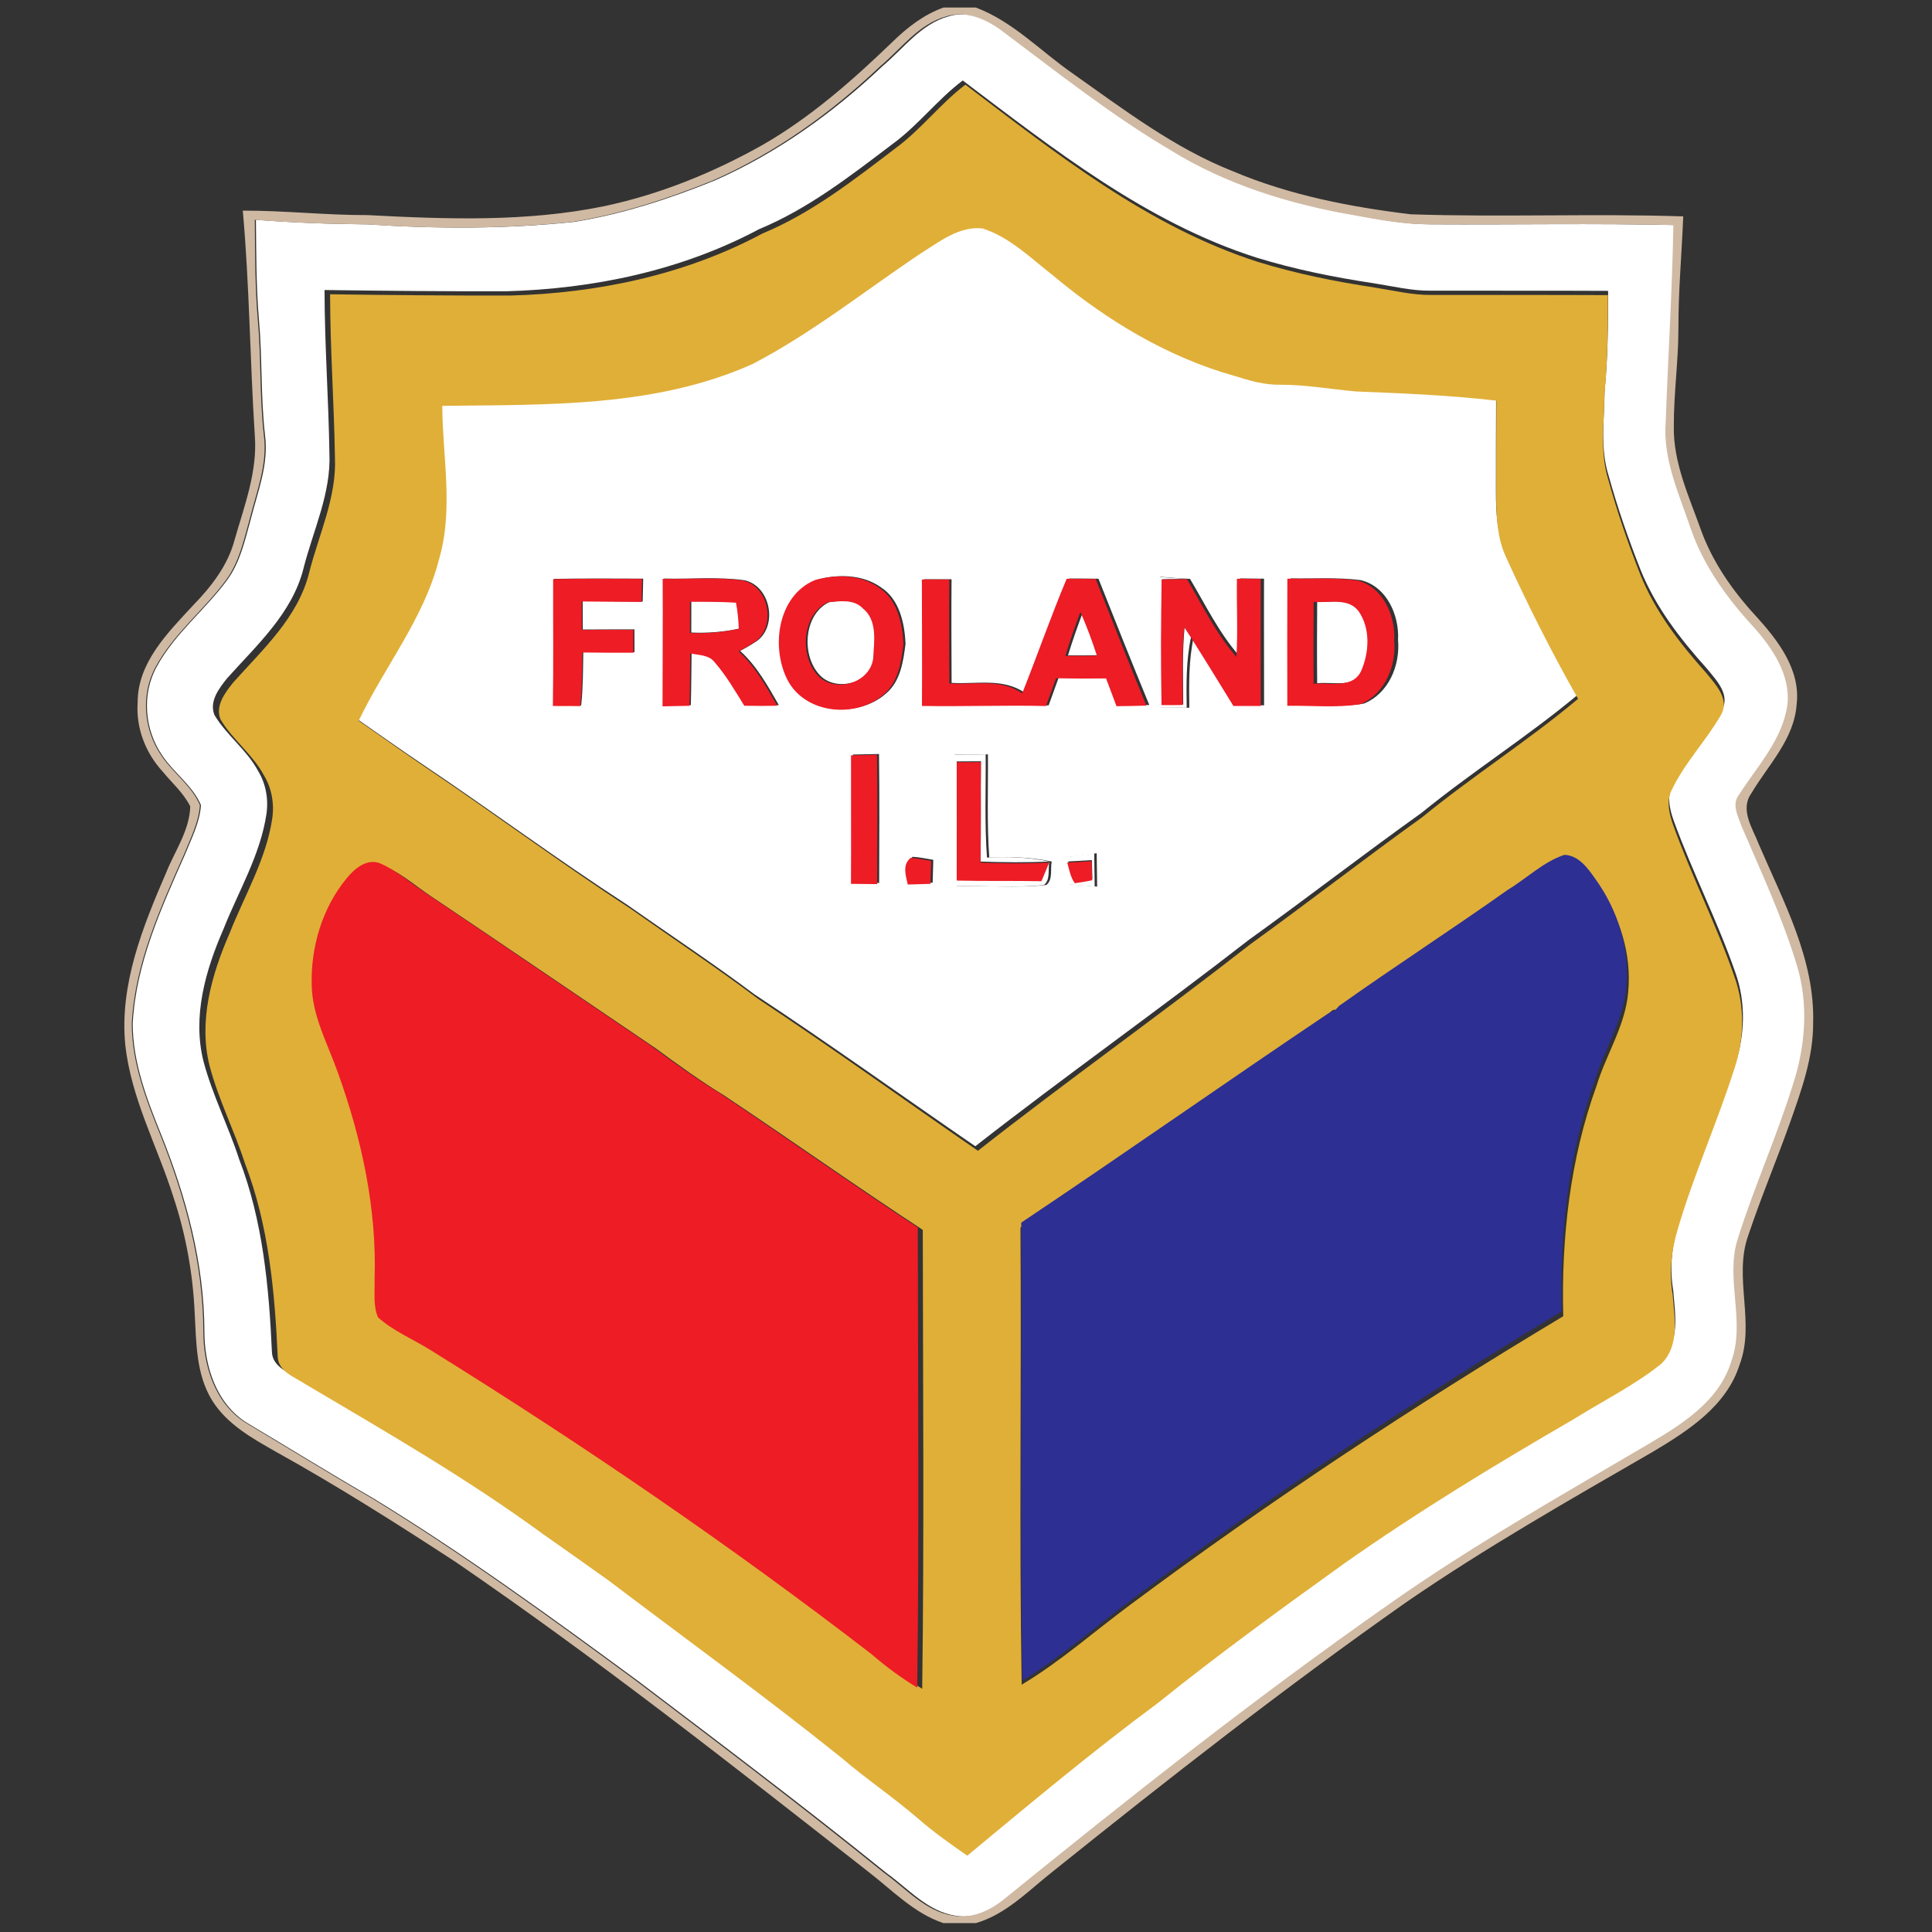 <?xml version="1.0" encoding="UTF-8"?>
<svg width="256px" height="256px" viewBox="0 0 256 256" version="1.1" xmlns="http://www.w3.org/2000/svg" xmlns:xlink="http://www.w3.org/1999/xlink">
    <rect x="0" y="0" width="256" height="256" fill="#333333" stroke="none"/>
    <!-- Generator: Sketch 51.3 (57544) - http://www.bohemiancoding.com/sketch -->
    <title>logo/froland</title>
    <desc>Created with Sketch.</desc>
    <defs></defs>
    <g id="logo/froland" stroke="none" stroke-width="1" fill="none" fill-rule="evenodd">
        <g id="froland" transform="translate(16, 1)" fill-rule="nonzero">
            <g id="#ffffffff" transform="translate(1, 0)" fill="#FFFFFF">
                <path d="M108.689,1.169 C111.331,0.331 114.085,1.582 116.169,3.164 C123.425,8.594 130.549,14.243 138.379,18.859 C145.782,23.457 154.269,26.06 162.822,27.524 C166.061,28.126 169.325,28.722 172.635,28.722 C183.48,28.787 194.336,28.575 205.18,28.823 C205.026,37.529 204.475,46.212 204.161,54.907 C203.765,59.906 205.962,64.51 207.514,69.132 C209.219,74.026 212.323,78.293 215.817,82.071 C218.346,84.898 220.763,88.458 220.307,92.424 C219.649,97.04 216.303,100.529 213.886,104.312 C212.874,105.593 213.774,107.163 214.224,108.474 C216.848,114.589 219.691,120.645 221.609,127.032 C223.138,132.167 222.699,137.71 221.029,142.751 C218.891,149.645 215.9,156.244 213.732,163.127 C212.015,168.445 214.804,174.1 212.862,179.389 C211.275,184.618 206.377,187.694 201.923,190.314 C190.19,197.209 178.309,203.891 167.181,211.747 C149.65,224.007 132.847,237.276 116.24,250.74 C114.393,252.204 112.018,253.272 109.613,252.842 C105.911,252.269 103.371,249.27 100.474,247.193 C89.66,238.457 78.561,230.081 67.48,221.687 C56.055,213.288 44.577,204.941 32.471,197.539 C26.862,194.299 21.348,190.887 15.781,187.57 C11.647,185.037 10.06,179.967 10.084,175.357 C10.048,166.414 7.691,157.655 4.38,149.397 C2.467,144.693 0.596,139.793 0.584,134.652 C0.992,126.707 4.356,119.358 7.531,112.186 C8.378,110.079 9.474,107.984 9.628,105.682 C8.526,103.085 6.044,101.426 4.505,99.106 C2.141,95.706 1.745,90.943 3.794,87.295 C6.163,82.945 10.167,79.834 13.08,75.885 C14.834,73.506 15.461,70.561 16.237,67.769 C17.155,64.127 18.63,60.485 18.115,56.66 C17.528,51.548 17.771,46.395 17.303,41.272 C16.936,36.898 16.954,32.512 16.912,28.126 C21.834,28.504 26.762,28.693 31.689,28.728 C40.81,29.336 49.99,29.354 59.087,28.404 C65.507,27.365 71.738,25.34 77.749,22.897 C85.988,19.266 93.391,13.96 99.906,7.792 C102.707,5.448 105.005,2.184 108.689,1.169 Z M110.567,9.663 C107.226,12.183 104.674,15.589 101.292,18.062 C95.701,22.3 90.104,26.668 83.559,29.378 C73.29,34.849 61.634,37.281 50.061,37.594 C42.042,37.612 34.023,37.541 26.004,37.429 C26.009,44.642 26.537,51.837 26.649,59.045 C26.886,64.357 24.499,69.25 23.22,74.297 C21.739,80.247 17.031,84.473 13.092,88.877 C12.02,90.217 10.688,91.94 11.416,93.741 C13.021,96.444 15.698,98.351 17.191,101.143 C18.233,102.848 18.594,104.897 18.304,106.868 C17.493,112.299 14.608,117.068 12.613,122.103 C10.226,127.569 8.455,133.731 9.977,139.681 C11.156,144.114 13.27,148.234 14.685,152.59 C17.83,160.736 18.642,169.531 19.033,178.179 C19.116,180.174 21.378,180.9 22.799,181.85 C33.496,188.142 44.293,194.334 54.337,201.653 C57.239,203.69 60.147,205.72 63.038,207.78 C73.384,215.584 83.903,223.163 94.031,231.261 C97.335,234.089 100.966,236.503 104.265,239.342 C106.332,241.131 108.571,242.707 110.815,244.259 C119.166,237.371 127.493,230.435 136.217,224.013 C144.248,217.585 152.593,211.558 160.962,205.573 C170.811,198.673 181.117,192.445 191.534,186.436 C195.414,184.016 199.571,181.986 203.161,179.129 C205.654,176.78 204.949,173.049 204.712,170.003 C204.209,167.034 204.523,164.006 205.423,161.143 C207.549,153.954 210.659,147.095 212.939,139.953 C214.224,136.092 214.337,131.789 212.968,127.935 C210.588,121.046 207.241,114.548 204.76,107.7 C204.268,106.296 203.871,104.672 204.505,103.25 C206.223,99.567 209.131,96.621 211.15,93.127 C212.329,91.031 210.398,89.107 209.166,87.584 C205.648,83.676 202.367,79.438 200.389,74.521 C198.772,70.437 197.327,66.275 196.154,62.037 C194.993,58.389 195.591,54.517 195.621,50.763 C196.053,46.372 196.089,41.956 196.083,37.541 C188.265,37.5 180.447,37.535 172.624,37.517 C170.065,37.553 167.566,36.927 165.055,36.538 C159.807,35.747 154.589,34.702 149.52,33.144 C134.873,28.48 122.649,18.782 110.567,9.663 Z" id="Shape"></path>
                <path d="M104.662,31.993 C107.131,30.452 109.773,28.357 112.865,28.711 C116.489,29.879 119.267,32.642 122.216,34.926 C129.329,40.852 137.473,45.775 146.452,48.26 C148.406,48.88 150.414,49.453 152.487,49.411 C155.869,49.394 159.203,50.013 162.561,50.303 C168.792,50.551 175.046,50.799 181.241,51.519 C181.217,55.792 181.217,60.06 181.217,64.333 C181.229,67.001 181.371,69.752 182.508,72.213 C185.434,78.618 188.626,84.904 192.115,91.019 C185.446,96.58 178.084,101.237 171.35,106.715 C163.651,112.216 156.165,118.012 148.477,123.537 C136.531,132.828 124.159,141.564 112.231,150.884 C102.458,144.173 92.828,137.255 82.938,130.733 C77.412,126.589 71.643,122.782 65.987,118.809 C56.914,112.924 48.219,106.484 39.252,100.452 C36.072,98.315 32.951,96.102 29.812,93.918 C33.253,86.746 38.494,80.383 40.496,72.562 C42.462,65.933 40.97,58.974 40.934,52.209 C54.805,52.032 69.316,52.445 82.251,46.661 C90.205,42.541 97.223,36.927 104.662,31.993 Z M56.404,75.708 C56.387,81.292 56.458,86.876 56.369,92.46 C57.583,92.466 58.797,92.471 60.011,92.471 C60.26,90.122 60.248,87.755 60.29,85.394 C62.552,85.418 64.814,85.435 67.077,85.418 C67.077,84.408 67.071,83.405 67.065,82.396 C64.785,82.39 62.505,82.402 60.224,82.413 C60.218,81.156 60.207,79.905 60.207,78.653 C62.86,78.671 65.507,78.701 68.161,78.712 C68.184,77.697 68.202,76.688 68.226,75.672 C64.281,75.667 60.343,75.619 56.404,75.708 Z M70.968,75.661 C71.009,81.274 70.95,86.893 70.95,92.507 C72.147,92.483 73.343,92.46 74.539,92.436 C74.604,90.128 74.604,87.82 74.64,85.512 C75.777,85.76 77.151,85.683 77.921,86.728 C79.431,88.469 80.61,90.476 81.824,92.43 C83.281,92.46 84.744,92.454 86.201,92.43 C84.738,89.88 83.281,87.254 81.078,85.247 C81.7,84.904 82.333,84.574 82.926,84.172 C86.159,82.372 85.265,76.688 81.652,75.885 C78.117,75.395 74.527,75.755 70.968,75.661 Z M91.164,75.844 C86.278,77.921 85.342,84.615 87.534,88.953 C89.873,93.546 96.708,94.183 100.397,90.895 C102.322,89.29 102.695,86.622 102.992,84.29 C102.861,81.569 102.186,78.399 99.722,76.818 C97.27,75.076 93.965,75.047 91.164,75.844 Z M105.438,75.749 C105.443,81.315 105.479,86.888 105.449,92.454 C110.952,92.554 116.454,92.336 121.95,92.466 C122.388,91.244 122.838,90.022 123.276,88.8 C125.492,88.841 127.707,88.847 129.928,88.818 C130.39,90.04 130.851,91.267 131.319,92.489 C132.64,92.477 133.967,92.448 135.287,92.412 C132.995,86.858 130.769,81.268 128.553,75.684 C127.262,75.661 125.977,75.655 124.692,75.655 C122.578,80.648 120.795,85.766 118.775,90.795 C115.921,88.794 112.337,89.685 109.092,89.485 C109.074,84.91 109.044,80.33 109.086,75.755 C107.866,75.755 106.652,75.755 105.438,75.749 Z M136.733,75.425 C136.703,81.209 136.727,86.994 136.739,92.784 C138.018,92.79 139.303,92.784 140.588,92.778 C140.541,89.626 140.505,86.451 141.18,83.358 C143.105,86.374 144.983,89.42 146.866,92.46 C148.074,92.466 149.289,92.46 150.497,92.46 C150.503,86.864 150.467,81.274 150.491,75.678 C149.437,75.667 148.382,75.655 147.334,75.643 C147.275,79.084 147.47,82.531 147.263,85.973 C144.556,82.915 142.762,79.196 140.689,75.708 C139.368,75.637 138.047,75.537 136.733,75.425 Z M154.038,75.637 C154.009,81.239 154.027,86.84 154.033,92.436 C157.26,92.383 160.524,92.731 163.722,92.229 C167.009,90.901 168.549,87.153 168.247,83.795 C168.436,80.524 166.731,76.664 163.272,75.867 C160.216,75.472 157.112,75.702 154.038,75.637 Z M96.015,98.982 C96.003,104.643 96.044,110.304 96.009,115.958 C97.17,115.976 98.325,115.976 99.491,115.994 C99.509,110.298 99.545,104.602 99.474,98.911 C98.319,98.935 97.17,98.953 96.015,98.982 Z M109.489,98.976 C109.56,104.796 109.406,110.622 109.726,116.436 C113.694,116.312 117.686,116.702 121.642,116.265 C122.548,115.557 122.145,114.17 122.358,113.16 C119.64,112.588 116.85,112.488 114.085,112.635 C113.753,108.084 113.948,103.515 113.907,98.953 C112.432,99.012 110.957,99.023 109.489,98.976 Z M124.502,112.576 C124.591,113.774 124.686,114.973 124.793,116.177 C125.983,116.283 127.179,116.383 128.376,116.478 C128.364,115.002 128.34,113.526 128.317,112.057 C127.043,112.251 125.776,112.44 124.502,112.576 Z M103.56,116.047 C104.567,116.017 105.574,115.988 106.581,115.958 C106.616,114.949 106.64,113.94 106.669,112.93 C105.757,112.771 104.851,112.588 103.933,112.529 C102.814,113.456 103.294,114.86 103.56,116.047 Z" id="Shape"></path>
                <path d="M74.604,78.689 C76.642,78.683 78.679,78.689 80.717,78.807 C80.942,79.946 81.042,81.103 81.09,82.26 C78.958,82.738 76.778,82.909 74.599,82.815 C74.593,81.439 74.599,80.064 74.604,78.689 Z" id="Shape"></path>
                <path d="M92.941,78.76 C94.481,78.618 96.376,78.305 97.566,79.551 C99.58,81.127 99.077,83.989 98.958,86.221 C98.455,89.644 93.444,90.872 91.36,88.151 C89.168,85.465 89.606,80.271 92.941,78.76 Z" id="Shape"></path>
                <path d="M157.533,78.701 C159.517,78.895 162.147,78.087 163.532,79.97 C165.108,82.26 164.924,85.4 163.84,87.856 C162.68,90.228 159.641,89.319 157.533,89.532 C157.491,85.92 157.515,82.313 157.533,78.701 Z" id="Shape"></path>
                <path d="M126.516,80.035 C127.351,81.923 128.08,83.854 128.713,85.819 C127.31,85.843 125.912,85.849 124.514,85.843 C125.112,83.883 125.799,81.953 126.516,80.035 Z" id="Shape"></path>
            </g>
            <g id="#d0b9a2ff">
                <path d="M109.021,0 L113.308,0 C118.216,1.848 121.87,5.767 126.098,8.706 C132.892,13.499 139.598,18.635 147.397,21.704 C154.865,24.862 162.907,26.426 170.926,27.394 C182.953,27.802 195.004,27.276 207.037,27.672 C206.842,32.618 206.387,37.553 206.399,42.505 C206.399,46.85 205.772,51.17 205.789,55.515 C205.713,60.261 207.747,64.652 209.314,69.026 C210.857,73.388 213.536,77.237 216.658,80.625 C219.579,83.83 222.618,87.743 222.062,92.353 C221.731,96.975 218.29,100.357 216.049,104.141 C214.511,106.319 216.262,108.804 217.066,110.906 C220.312,118.473 224.511,126.129 224.25,134.605 C224.262,139.132 222.707,143.441 221.223,147.65 C219.431,152.697 217.35,157.637 215.647,162.713 C213.666,168.28 216.616,174.289 214.5,179.843 C212.761,185.333 207.658,188.597 202.975,191.389 C191.923,197.775 180.806,204.091 170.287,211.334 C154.304,222.567 138.918,234.608 123.691,246.833 C120.404,249.383 117.441,252.611 113.331,253.816 L108.991,253.816 C105.1,252.511 102.232,249.459 99.057,247.016 C81.128,232.955 63.194,218.86 44.384,205.974 C36.585,200.886 28.714,195.892 20.566,191.371 C17.408,189.571 14.038,187.705 12.081,184.518 C9.97,181.071 10.011,176.886 9.798,172.99 C9.562,167.79 8.639,162.625 7.001,157.684 C4.884,150.944 1.372,144.575 0.603,137.462 C-0.189,129.475 2.921,121.79 6.026,114.607 C7.173,111.744 9.13,109.017 9.207,105.853 C8.338,104.082 6.806,102.772 5.576,101.261 C3.288,98.793 1.999,95.452 2.241,92.076 C2.229,86.793 6.238,82.838 9.579,79.22 C11.992,76.735 14.197,73.925 15.09,70.513 C16.385,66.01 18.136,61.459 17.763,56.695 C17.124,46.773 17.059,36.815 16.172,26.91 C21.684,26.893 27.171,27.518 32.682,27.501 C43.16,28.05 53.786,28.439 64.122,26.308 C71.484,24.744 78.533,21.869 85.078,18.186 C91.423,14.538 96.946,9.663 102.197,4.61 C104.166,2.68 106.389,0.933 109.021,0 Z M109.393,1.169 C105.715,2.184 103.421,5.448 100.624,7.792 C94.12,13.96 86.728,19.266 78.503,22.897 C72.501,25.34 66.281,27.365 59.871,28.404 C50.788,29.354 41.623,29.336 32.516,28.728 C27.597,28.693 22.677,28.504 17.763,28.126 C17.804,32.512 17.787,36.898 18.153,41.272 C18.621,46.395 18.378,51.548 18.963,56.66 C19.478,60.485 18.006,64.127 17.089,67.769 C16.314,70.561 15.688,73.506 13.937,75.885 C11.028,79.834 7.031,82.945 4.665,87.295 C2.62,90.943 3.016,95.706 5.375,99.106 C6.912,101.426 9.39,103.085 10.49,105.682 C10.336,107.984 9.242,110.079 8.397,112.186 C5.227,119.358 1.869,126.707 1.461,134.652 C1.472,139.793 3.341,144.693 5.251,149.397 C8.556,157.655 10.91,166.414 10.945,175.357 C10.922,179.967 12.506,185.037 16.634,187.57 C22.192,190.887 27.697,194.299 33.297,197.539 C45.383,204.941 56.843,213.288 68.25,221.687 C79.313,230.081 90.394,238.457 101.192,247.193 C104.083,249.27 106.62,252.269 110.316,252.842 C112.716,253.272 115.088,252.204 116.933,250.74 C133.513,237.276 150.289,224.007 167.792,211.747 C178.902,203.891 190.764,197.209 202.478,190.314 C206.925,187.694 211.815,184.618 213.4,179.389 C215.339,174.1 212.554,168.445 214.269,163.127 C216.433,156.244 219.419,149.645 221.554,142.751 C223.221,137.71 223.659,132.167 222.133,127.032 C220.218,120.645 217.379,114.589 214.76,108.474 C214.31,107.163 213.412,105.593 214.423,104.312 C216.835,100.529 220.176,97.04 220.833,92.424 C221.288,88.458 218.875,84.898 216.35,82.071 C212.862,78.293 209.763,74.026 208.06,69.132 C206.511,64.51 204.317,59.906 204.713,54.907 C205.027,46.212 205.577,37.529 205.73,28.823 C194.903,28.575 184.065,28.787 173.238,28.722 C169.932,28.722 166.674,28.126 163.439,27.524 C154.901,26.06 146.427,23.457 139.036,18.859 C131.219,14.243 124.105,8.594 116.862,3.164 C114.78,1.582 112.031,0.331 109.393,1.169 Z" id="Shape" fill="#D0B9A2"></path>
                <path d="M137.392,75.425 C138.705,75.537 140.023,75.637 141.342,75.708 C140.219,75.708 139.095,75.726 137.977,75.749 C137.889,81.28 137.853,86.811 137.966,92.342 C138.9,92.348 139.84,92.348 140.786,92.33 C140.774,88.9 140.638,85.471 140.97,82.053 C141.188,82.378 141.62,83.033 141.833,83.358 C141.159,86.451 141.194,89.626 141.242,92.778 C139.958,92.784 138.675,92.79 137.398,92.784 C137.386,86.994 137.362,81.209 137.392,75.425 Z" id="Shape" fill="#FFFFFF"></path>
                <path d="M110.192,98.976 C111.658,99.023 113.13,99.012 114.603,98.953 C114.644,103.515 114.449,108.084 114.78,112.635 C117.542,112.488 120.327,112.588 123.041,113.16 C120.001,113.29 116.956,113.273 113.917,113.16 C114.017,108.733 113.929,104.3 113.982,99.873 C112.906,99.873 111.835,99.879 110.771,99.891 C110.801,105.103 110.801,110.315 110.783,115.527 C114.526,115.616 118.269,115.539 122.018,115.61 C122.355,114.795 122.698,113.975 123.041,113.16 C122.828,114.17 123.23,115.557 122.325,116.265 C118.375,116.702 114.39,116.312 110.428,116.436 C110.109,110.622 110.263,104.796 110.192,98.976 Z" id="Shape" fill="#FFFFFF"></path>
                <path d="M125.181,112.576 C126.453,112.44 127.718,112.251 128.989,112.057 C129.013,113.526 129.037,115.002 129.049,116.478 C127.854,116.383 126.66,116.283 125.471,116.177 C125.365,114.973 125.27,113.774 125.181,112.576 Z M125.442,113.155 C125.719,114.075 125.867,115.079 126.453,115.876 C127.216,115.769 127.984,115.64 128.747,115.492 C128.729,114.86 128.694,113.597 128.676,112.966 C127.594,113.019 126.512,113.084 125.442,113.155 Z" id="Shape" fill="#FFFFFF"></path>
                <path d="M159.637,133.348 C159.531,132.256 159.98,131.949 160.986,132.415 C160.643,132.881 160.193,133.194 159.637,133.348 Z" id="Shape" fill="#D0B9A2"></path>
            </g>
            <g id="#e0af38ff" transform="translate(11, 10)" fill="#E0AF38">
                <path d="M100.921,0.218 C112.949,9.341 125.118,19.042 139.699,23.707 C144.746,25.265 149.94,26.311 155.164,27.102 C157.664,27.491 160.152,28.117 162.699,28.082 C170.487,28.1 178.27,28.064 186.053,28.106 C186.059,32.522 186.023,36.939 185.593,41.332 C185.563,45.087 184.968,48.96 186.123,52.609 C187.291,56.849 188.729,61.011 190.339,65.097 C192.308,70.016 195.575,74.255 199.077,78.164 C200.303,79.687 202.225,81.612 201.052,83.708 C199.042,87.204 196.147,90.15 194.437,93.835 C193.806,95.258 194.201,96.881 194.69,98.287 C197.161,105.136 200.492,111.637 202.862,118.527 C204.224,122.383 204.112,126.687 202.833,130.549 C200.563,137.693 197.467,144.555 195.351,151.746 C194.454,154.61 194.142,157.639 194.643,160.609 C194.879,163.656 195.581,167.387 193.098,169.737 C189.525,172.595 185.386,174.626 181.525,177.047 C171.154,183.058 160.895,189.287 151.09,196.19 C142.759,202.177 134.451,208.205 126.456,214.635 C117.772,221.059 109.482,227.997 101.169,234.888 C98.934,233.335 96.705,231.758 94.648,229.969 C91.364,227.129 87.749,224.714 84.46,221.886 C74.377,213.785 63.906,206.204 53.606,198.398 C50.729,196.337 47.834,194.306 44.945,192.269 C34.945,184.947 24.197,178.754 13.549,172.459 C12.134,171.509 9.882,170.782 9.799,168.787 C9.41,160.137 8.602,151.339 5.471,143.191 C4.062,138.833 1.957,134.712 0.784,130.277 C-0.731,124.326 1.032,118.161 3.408,112.694 C5.395,107.657 8.266,102.886 9.074,97.454 C9.363,95.482 9.003,93.433 7.965,91.727 C6.48,88.934 3.815,87.027 2.217,84.322 C1.492,82.522 2.818,80.797 3.885,79.457 C7.806,75.052 12.494,70.825 13.968,64.873 C15.241,59.825 17.617,54.93 17.381,49.616 C17.269,42.406 16.745,35.209 16.739,27.993 C24.722,28.106 32.705,28.176 40.688,28.159 C52.209,27.846 63.812,25.413 74.035,19.94 C80.551,17.229 86.122,12.86 91.688,8.621 C95.055,6.147 97.596,2.74 100.921,0.218 Z M95.043,22.555 C87.637,27.491 80.651,33.107 72.732,37.228 C59.856,43.014 45.411,42.601 31.602,42.778 C31.638,49.545 33.123,56.506 31.166,63.137 C29.173,70.961 23.955,77.326 20.53,84.5 C23.655,86.684 26.762,88.898 29.928,91.036 C38.854,97.07 47.51,103.512 56.542,109.399 C62.173,113.373 67.915,117.181 73.416,121.326 C83.263,127.851 92.849,134.771 102.578,141.484 C114.452,132.161 126.769,123.422 138.661,114.129 C146.314,108.602 153.766,102.804 161.431,97.301 C168.135,91.821 175.464,87.163 182.102,81.601 C178.63,75.483 175.452,69.195 172.539,62.789 C171.407,60.327 171.266,57.575 171.254,54.906 C171.254,50.631 171.254,46.362 171.277,42.087 C165.11,41.367 158.884,41.119 152.682,40.871 C149.339,40.582 146.019,39.962 142.653,39.98 C140.589,40.021 138.59,39.448 136.645,38.828 C127.706,36.342 119.599,31.418 112.518,25.49 C109.582,23.205 106.817,20.441 103.209,19.272 C100.131,18.918 97.501,21.014 95.043,22.555 Z M172.964,107.645 C165.547,112.871 157.9,117.778 150.494,123.009 C149.492,122.542 149.044,122.849 149.15,123.942 C135.448,133.088 121.94,142.541 108.214,151.664 C108.362,171.851 108.037,192.051 108.374,212.232 C113.521,209.162 118.019,205.147 122.83,201.592 C141.243,187.87 160.441,175.211 180.139,163.408 C179.874,153.063 181.029,142.577 184.573,132.81 C185.846,128.66 188.37,124.892 188.741,120.488 C189.237,115.433 187.621,110.314 184.655,106.234 C183.659,104.811 182.409,103.063 180.505,103.01 C177.68,103.949 175.487,106.134 172.964,107.645 Z M19.628,105.862 C16.438,109.747 14.911,114.89 15.041,119.885 C15.1,123.995 17.145,127.662 18.49,131.446 C21.65,140.197 23.684,149.485 23.366,158.832 C23.425,160.497 23.142,162.268 23.82,163.845 C25.877,165.675 28.483,166.732 30.8,168.184 C50.87,180.619 70.409,193.934 89.129,208.335 C91.028,209.977 93.05,211.465 95.196,212.775 C95.467,192.511 95.296,172.235 95.273,151.965 C86.388,146.149 77.726,140.002 68.894,134.115 C65.752,132.202 62.78,130.029 59.814,127.857 C49.956,121.196 40.14,114.477 30.252,107.852 C28.206,106.506 26.349,104.823 24.091,103.831 C22.293,103.152 20.683,104.563 19.628,105.862 Z" id="Shape"></path>
            </g>
            <g id="#ee1c25ff" transform="translate(25, 75)" fill="#EE1C25">
                <path d="M32.294,0.746 C36.218,0.657 40.143,0.704 44.073,0.71 C44.05,1.729 44.032,2.741 44.009,3.759 C41.365,3.747 38.727,3.718 36.083,3.7 C36.083,4.955 36.094,6.21 36.1,7.471 C38.372,7.459 40.645,7.447 42.917,7.453 C42.923,8.466 42.929,9.472 42.929,10.484 C40.674,10.502 38.42,10.484 36.165,10.461 C36.124,12.829 36.136,15.203 35.888,17.559 C34.678,17.559 33.468,17.553 32.258,17.547 C32.347,11.947 32.276,6.346 32.294,0.746 Z" id="Shape"></path>
                <path d="M46.806,0.699 C50.353,0.793 53.929,0.432 57.452,0.924 C61.052,1.729 61.944,7.43 58.721,9.235 C58.131,9.638 57.5,9.969 56.88,10.313 C59.075,12.325 60.527,14.96 61.985,17.517 C60.533,17.541 59.075,17.547 57.624,17.517 C56.414,15.558 55.239,13.545 53.734,11.799 C52.967,10.751 51.598,10.828 50.465,10.579 C50.43,12.894 50.43,15.208 50.365,17.523 C49.172,17.547 47.98,17.571 46.788,17.594 C46.788,11.964 46.847,6.328 46.806,0.699 Z M50.43,3.736 C50.424,5.115 50.418,6.494 50.424,7.874 C52.595,7.968 54.767,7.797 56.892,7.317 C56.845,6.157 56.744,4.996 56.52,3.854 C54.49,3.736 52.46,3.73 50.43,3.736 Z" id="Shape"></path>
                <path d="M66.93,0.882 C69.722,0.083 73.015,0.112 75.458,1.859 C77.913,3.445 78.586,6.624 78.716,9.354 C78.421,11.692 78.049,14.368 76.131,15.978 C72.454,19.276 65.644,18.636 63.313,14.03 C61.129,9.679 62.062,2.966 66.93,0.882 Z M68.701,3.807 C65.378,5.322 64.942,10.532 67.125,13.225 C69.203,15.954 74.195,14.723 74.697,11.289 C74.815,9.052 75.317,6.18 73.31,4.6 C72.124,3.351 70.235,3.664 68.701,3.807 Z" id="Shape"></path>
                <path d="M81.153,0.787 C82.363,0.793 83.573,0.793 84.789,0.793 C84.748,5.381 84.777,9.975 84.795,14.563 C88.029,14.764 91.599,13.871 94.444,15.877 C96.456,10.834 98.233,5.701 100.34,0.693 C101.62,0.693 102.901,0.699 104.188,0.722 C106.395,6.323 108.614,11.929 110.898,17.5 C109.582,17.535 108.26,17.565 106.944,17.576 C106.477,16.351 106.017,15.12 105.557,13.894 C103.344,13.924 101.136,13.918 98.929,13.876 C98.492,15.102 98.044,16.327 97.607,17.553 C92.13,17.423 86.648,17.642 81.165,17.541 C81.195,11.958 81.159,6.37 81.153,0.787 Z M102.157,5.085 C101.443,7.009 100.759,8.945 100.163,10.911 C101.555,10.916 102.948,10.911 104.347,10.887 C103.715,8.916 102.99,6.98 102.157,5.085 Z" id="Shape"></path>
                <path d="M122.902,0.681 C123.946,0.693 124.997,0.704 126.047,0.716 C126.024,6.328 126.059,11.935 126.053,17.547 C124.849,17.547 123.639,17.553 122.435,17.547 C120.559,14.498 118.688,11.443 116.77,8.418 C116.557,8.093 116.127,7.436 115.908,7.11 C115.578,10.538 115.713,13.977 115.725,17.417 C114.781,17.434 113.843,17.434 112.91,17.428 C112.798,11.881 112.833,6.334 112.922,0.787 C114.037,0.764 115.159,0.746 116.28,0.746 C118.346,4.245 120.134,7.974 122.831,11.041 C123.037,7.589 122.843,4.132 122.902,0.681 Z" id="Shape"></path>
                <path d="M129.582,0.675 C132.645,0.74 135.738,0.509 138.783,0.906 C142.23,1.705 143.929,5.577 143.74,8.856 C144.041,12.225 142.507,15.984 139.231,17.316 C136.045,17.819 132.793,17.47 129.576,17.523 C129.57,11.911 129.553,6.293 129.582,0.675 Z M133.064,3.747 C133.047,7.37 133.023,10.988 133.064,14.611 C135.165,14.397 138.193,15.309 139.35,12.929 C140.43,10.467 140.612,7.317 139.043,5.02 C137.662,3.132 135.041,3.943 133.064,3.747 Z" id="Shape"></path>
                <path d="M71.764,24.088 C72.915,24.059 74.06,24.041 75.21,24.017 C75.281,29.724 75.246,35.437 75.228,41.15 C74.066,41.132 72.915,41.132 71.758,41.114 C71.793,35.443 71.752,29.766 71.764,24.088 Z" id="Shape"></path>
                <path d="M85.769,25 C86.831,24.988 87.899,24.982 88.973,24.982 C88.92,29.422 89.009,33.868 88.908,38.308 C91.942,38.421 94.981,38.439 98.014,38.308 C97.672,39.125 97.33,39.948 96.993,40.765 C93.252,40.694 89.516,40.771 85.78,40.682 C85.798,35.455 85.798,30.228 85.769,25 Z" id="Shape"></path>
                <path d="M79.283,41.203 C79.017,40.013 78.539,38.604 79.654,37.675 C80.569,37.734 81.472,37.918 82.381,38.077 C82.351,39.09 82.328,40.102 82.292,41.114 C81.289,41.144 80.286,41.174 79.283,41.203 Z" id="Shape"></path>
                <path d="M4.892,40.428 C5.949,39.125 7.56,37.71 9.36,38.391 C11.62,39.386 13.479,41.073 15.527,42.423 C25.424,49.065 35.25,55.802 45.118,62.48 C48.087,64.658 51.061,66.837 54.207,68.755 C63.047,74.657 71.717,80.82 80.61,86.651 C80.634,106.974 80.805,127.304 80.534,147.621 C78.386,146.307 76.361,144.815 74.461,143.169 C55.723,128.73 36.165,115.381 16.076,102.913 C13.757,101.457 11.148,100.397 9.089,98.562 C8.41,96.981 8.693,95.205 8.634,93.536 C8.953,84.165 6.917,74.852 3.753,66.079 C2.408,62.284 0.36,58.608 0.301,54.488 C0.171,49.479 1.7,44.323 4.892,40.428 Z" id="Shape"></path>
                <path d="M100.41,38.302 C101.479,38.231 102.559,38.166 103.639,38.113 C103.656,38.746 103.692,40.013 103.71,40.647 C102.948,40.795 102.181,40.925 101.42,41.032 C100.835,40.232 100.688,39.226 100.41,38.302 Z" id="Shape"></path>
            </g>
            <g id="#2d2f93ff" transform="translate(119, 112)" fill="#2D2F93">
                <path d="M64.777,4.915 C67.289,3.401 69.472,1.212 72.284,0.272 C74.18,0.325 75.424,2.076 76.416,3.501 C79.368,7.588 80.977,12.715 80.483,17.777 C80.114,22.189 77.602,25.962 76.334,30.12 C72.806,39.902 71.656,50.405 71.92,60.766 C52.31,72.588 33.198,85.268 14.868,99.012 C10.078,102.572 5.6,106.594 0.475,109.669 C0.141,89.455 0.464,69.223 0.317,49.003 C13.981,39.866 27.428,30.398 41.069,21.237 C41.621,21.083 42.067,20.77 42.408,20.303 C49.78,15.063 57.393,10.148 64.777,4.915 Z" id="Shape"></path>
            </g>
        </g>
    </g>
</svg>